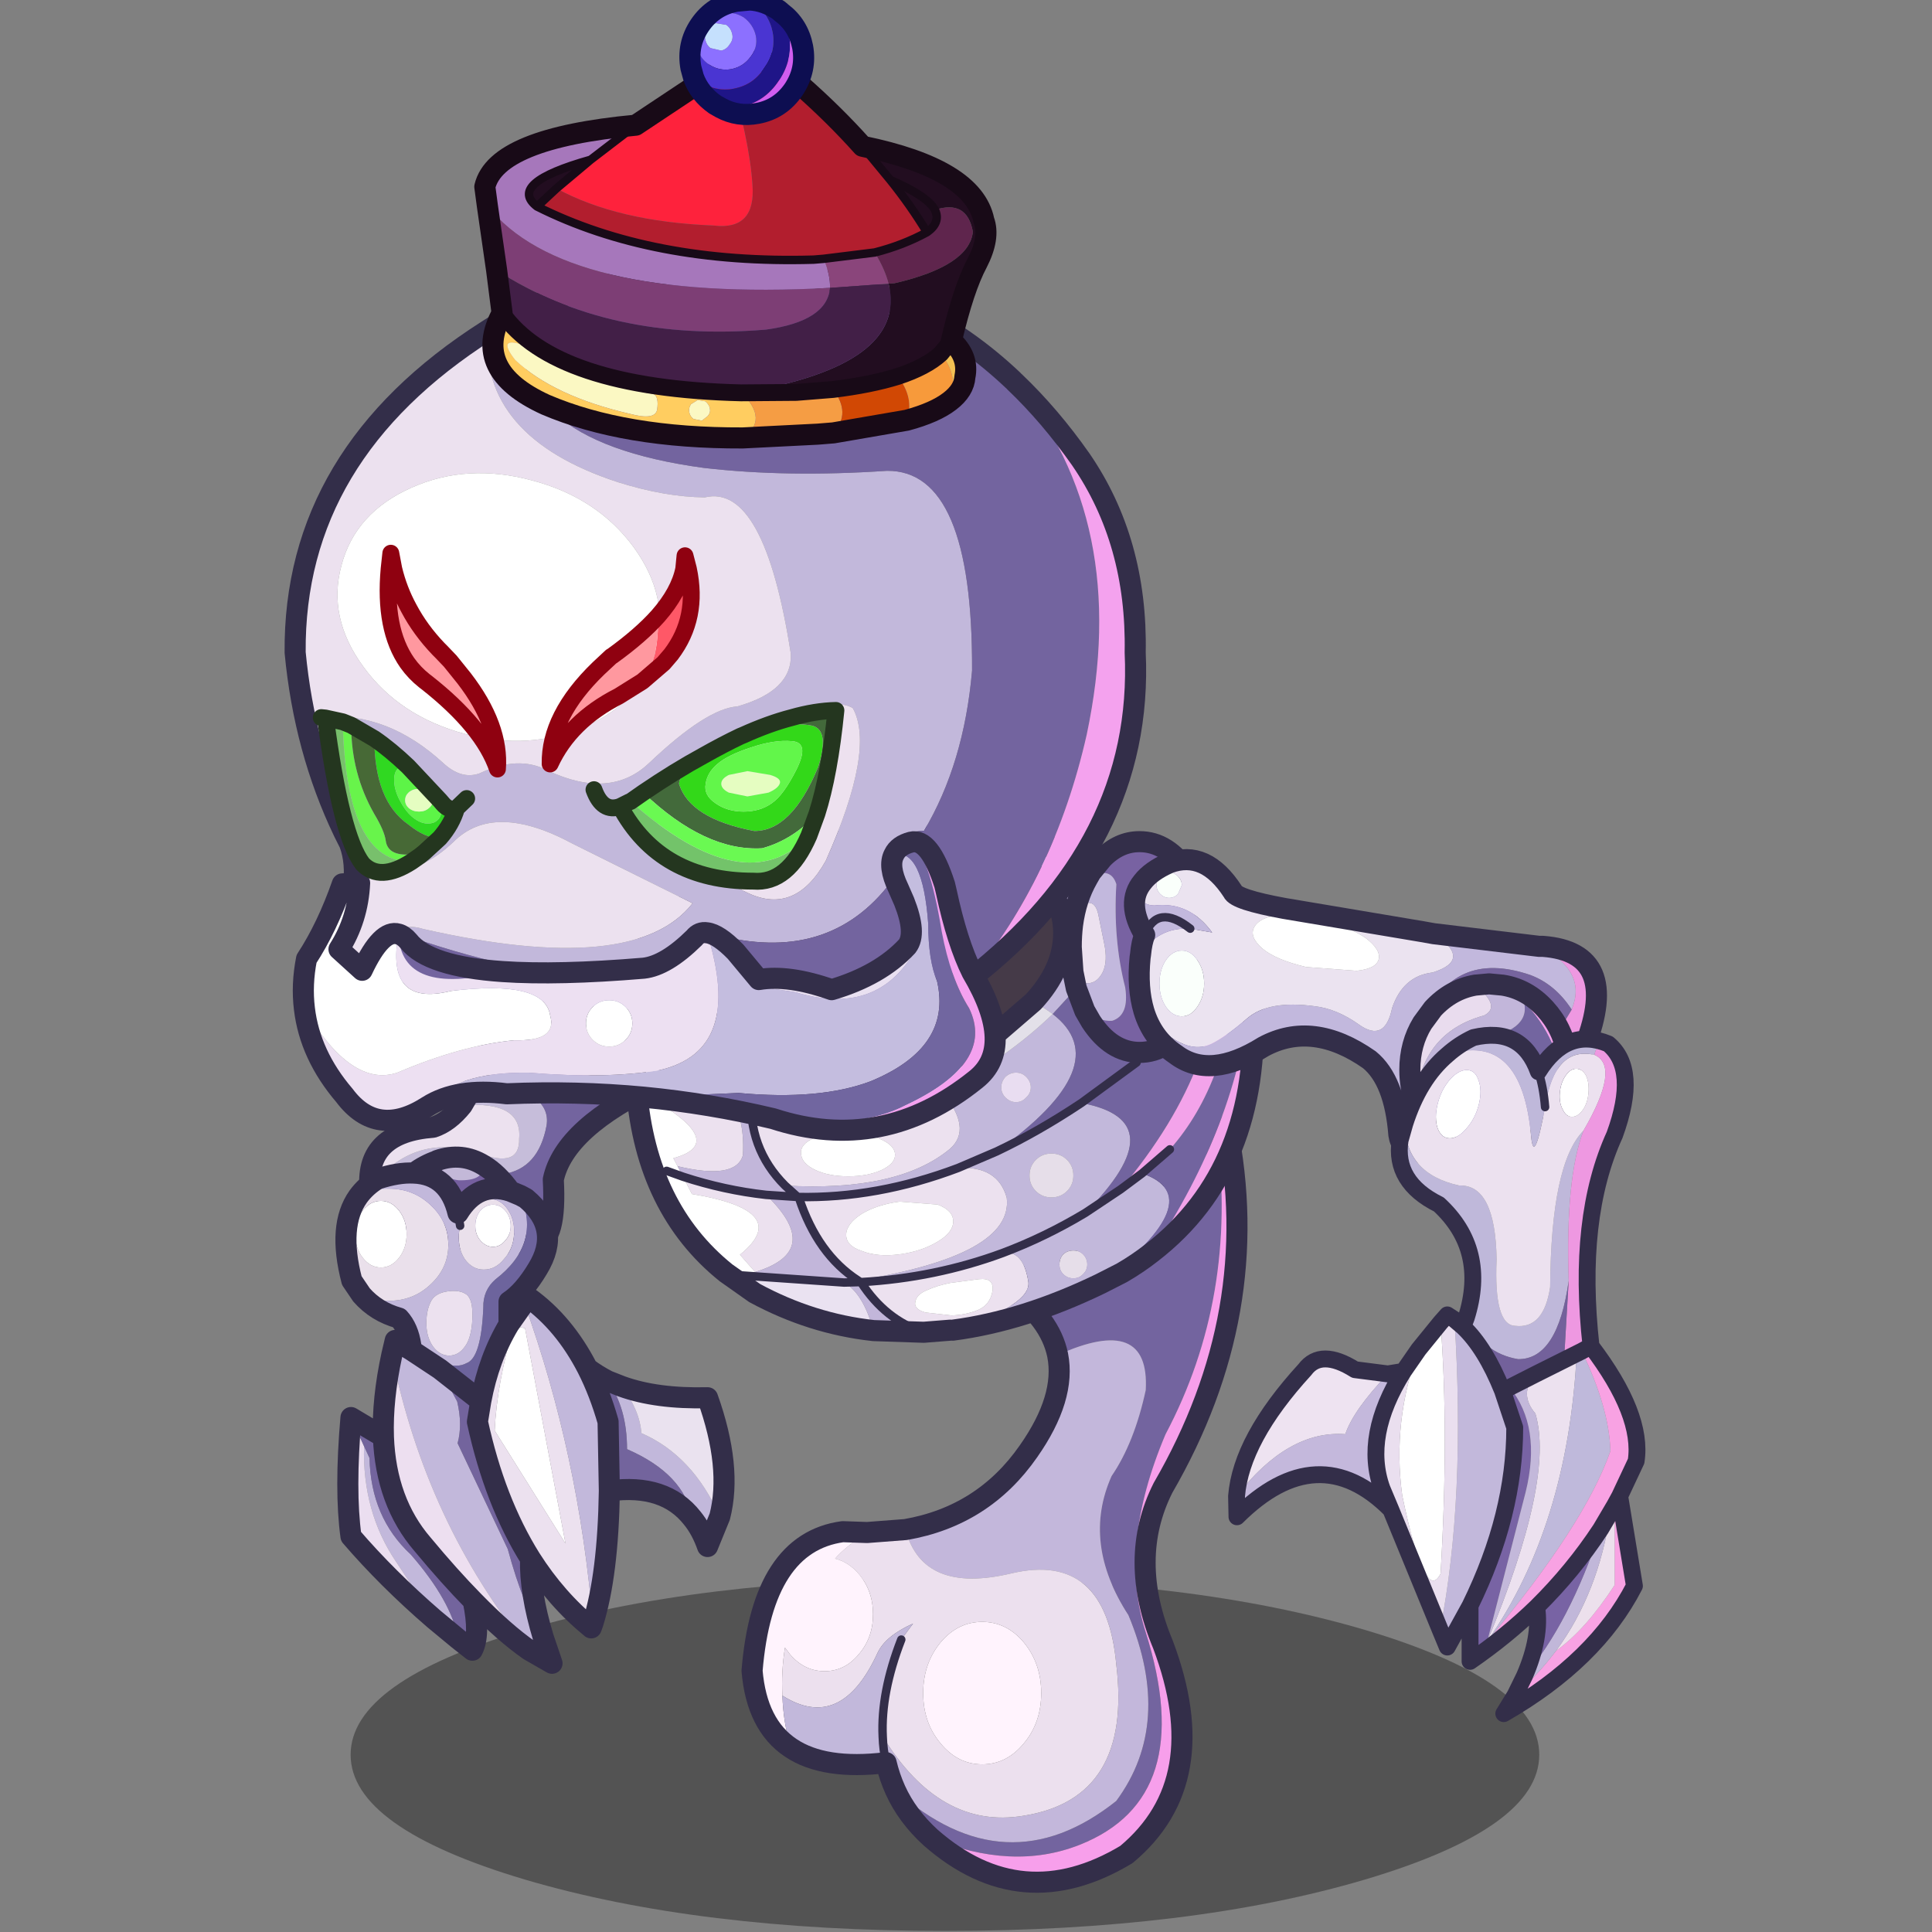 <svg xmlns:ffdec="https://www.free-decompiler.com/flash" xmlns:xlink="http://www.w3.org/1999/xlink" ffdec:objectType="frame" height="90" width="90" xmlns="http://www.w3.org/2000/svg"><rect width="100%" height="100%" fill="#808080" stroke="none"/><use ffdec:characterId="18" height="90.55" transform="translate(0 -.5)" width="90" xlink:href="#a"/><defs><g id="a" transform="translate(0 .5)"><use ffdec:characterId="4" height="90" width="90" xlink:href="#b"/><use ffdec:characterId="17" height="164.45" transform="matrix(.55 0 0 .55 9.266 -.495)" width="124.1" xlink:href="#c"/></g><g id="c" transform="translate(8.15 .9)"><use ffdec:characterId="5" height="41.8" transform="translate(4.7 133.7) scale(.714)" width="141" xlink:href="#d"/><use ffdec:characterId="6" height="26.75" transform="translate(5.408 87.158) scale(.714)" width="37" xlink:href="#e"/><use ffdec:characterId="7" height="62.55" transform="translate(3.408 97.108) scale(.714)" width="47.35" xlink:href="#f"/><use ffdec:characterId="8" height="92.25" transform="translate(37.808 94.458) scale(.714)" width="60" xlink:href="#g"/><use ffdec:characterId="9" height="61.5" transform="translate(27.358 69.858) scale(.714)" width="76.6" xlink:href="#h"/><use ffdec:characterId="10" height="37.65" transform="translate(70.208 71.908) scale(.714)" width="57.3" xlink:href="#i"/><use ffdec:characterId="11" height="82.45" transform="translate(78.986 86.986) scale(.714)" width="49.55" xlink:href="#j"/><use ffdec:characterId="12" height="136.55" transform="translate(-.892 -.892) scale(.714)" width="102.2" xlink:href="#k"/><use ffdec:characterId="13" height="40.9" transform="translate(1.499 46.142) scale(.714)" width="63.05" xlink:href="#l"/></g><g id="e"><path d="m11 7.8 1.8-3.1q8.9 1.25 8.2 5.5-.95 5.1-5.1 5.75-7.6-3.1-15.65 3.1l-.2-1.45q5.15-6.65 12.9-4.15 4.9 1.9 4.8-1.7.4-4.5-6.75-3.95" fill="#c6bdda" fill-rule="evenodd" transform="translate(1.25 1.25)"/><path d="M11 7.8q7.15-.55 6.75 3.95.1 3.6-4.8 1.7Q5.2 10.95.05 17.6q-.5-6.6 7.5-7.2Q9.4 9.8 11 7.8" fill="#ece1ef" fill-rule="evenodd" transform="translate(1.25 1.25)"/><path d="M.25 19.05q8.05-6.2 15.65-3.1 4.15-.65 5.1-5.75.7-4.25-8.2-5.5.95-2.05 1.7-4.7l20 5.1q-11.4 5.3-12.7 11.5.4 7.3-2 7.55-11.6.7-19.55-5.1" fill="#73649f" fill-rule="evenodd" transform="translate(1.25 1.25)"/><path d="m14.05 5.95-1.8 3.1q-1.6 2-3.45 2.6-8 .6-7.5 7.2l.2 1.45q7.95 5.8 19.55 5.1 2.4-.25 2-7.55 1.3-6.2 12.7-11.5l-20-5.1q-.75 2.65-1.7 4.7z" fill="none" stroke="#332e49" stroke-linecap="round" stroke-linejoin="round" stroke-width="2.5"/></g><g id="f"><path d="M18.9 9.9q-.6.75-1.45.75t-1.5-.75q-.6-.7-.6-1.75t.6-1.8q.65-.7 1.5-.7t1.45.7q.65.75.65 1.8T18.9 9.9m2.35 10.4 4.8 25.55-8.4-13.4q.25-5.55 2.25-12.4l1.35.25M7.2 9.15q0 1.65-.9 2.8T4.15 13.1Q2.9 13.1 2 11.95q-.9-1.15-.9-2.8t.9-2.8Q2.9 5.2 4.15 5.2T6.3 6.35q.9 1.15.9 2.8" fill="#fff" fill-rule="evenodd" transform="translate(1.25 1.25)"/><path d="M1.85 16.35.7 14.65q-1.7-6.5.75-9.95 1.65-.95 3.65-.95 2.9 0 4.95 1.95 2.1 1.95 2.1 4.7t-2.1 4.7Q8 17.05 5.1 17.05q-1.8 0-3.25-.7m11.7-8.2q.25-1.15.95-2 1.05-1.2 2.4-1.2 1.4 0 2.25 1.2.9 1.25.8 3-.1 1.75-1.2 2.95-1 1.25-2.4 1.25-1.35 0-2.25-1.25-.8-1.2-.7-2.95l.05-.45.1-.55M18.9 9.9q.65-.7.65-1.75t-.65-1.8q-.6-.7-1.45-.7t-1.5.7q-.6.75-.6 1.8t.6 1.75q.65.75 1.5.75t1.45-.75M7.2 9.15q0-1.65-.9-2.8T4.15 5.2Q2.9 5.2 2 6.35q-.9 1.15-.9 2.8t.9 2.8q.9 1.15 2.15 1.15t2.15-1.15q.9-1.15.9-2.8" fill="#eae0eb" fill-rule="evenodd" transform="translate(1.25 1.25)"/><path d="m19.35 19.85 1.8-2.55q6.5 18 8.15 38l-.2.55q-4.15-3.4-7.2-8.2-4.25-6.8-6.3-16.25l.4-2.45q.95-5.1 3.35-9.1m1.9.45-1.35-.25q-2 6.85-2.25 12.4l8.4 13.4-4.8-25.55m-6.95-4q.8.6.7 2.9-.1 2.25-.9 3.3-.75 1.05-1.85 1.05t-1.9-1.05q-.75-1.05-.8-2.55-.05-1.55.45-2.65.45-1.1 1.95-1.35t2.35.35" fill="#ece1ef" fill-rule="evenodd" transform="translate(1.25 1.25)"/><path d="m19.5 4.05 1.2.5q2.5 5.75-2.95 9.95-1.5 1.3-1.45 3.35-.25 6-2 6.6-2.05 1.15-6.6-2.1-.3-2.05-1.4-3.25-2.7-.75-4.45-2.75 1.45.7 3.25.7 2.9 0 4.95-1.95 2.1-1.95 2.1-4.7t-2.1-4.7Q8 3.75 5.1 3.75q-2 0-3.65.95.9-1.25 2.3-2.1 2.45-.8 4.3-.7 4.15.15 5.25 4.75 2.35-3.85 6.2-2.6m1.65 13.25.5-.65q4.25 3.05 7 8.4 1.45 2.85 2.45 6.35l.15 8.2q-.15 9.95-1.95 15.7-1.65-20-8.15-38m9.9 9.25 1.65.65q2.15 2.8 2.35 5.55 6.1 2.65 9.3 9.9L42.9 46.2q-.7-2-1.8-3.35-.95-5.25-7.75-8.2 0-4.9-2.3-8.1m-7.65 30.4 1.05 3.1-2.7-1.55Q9.5 43.4 5.45 23.45l.4-1.7 1.9 1.15 3.4 2.25L13.2 29q.65 2.75.05 4.95L19.2 46.5q1.9 7 4.2 10.45m-10.05.25-2.9-2.4-4.5-6.8q-4-5.9-3.8-13.7l.65 1.4q.15 7.05 4.9 11.45 4.8 5.5 5.65 10.05m.2-49.05-.1.55-.05.45q-.1 1.75.7 2.95.9 1.25 2.25 1.25 1.4 0 2.4-1.25 1.1-1.2 1.2-2.95.1-1.75-.8-3-.85-1.2-2.25-1.2-1.35 0-2.4 1.2-.7.85-.95 2l-.25-1.5.25 1.5m.75 8.15q-.85-.6-2.35-.35T10 17.3q-.5 1.1-.45 2.65.05 1.5.8 2.55.8 1.05 1.9 1.05 1.1 0 1.85-1.05.8-1.05.9-3.3.1-2.3-.7-2.9" fill="#c2b8db" fill-rule="evenodd" transform="translate(1.25 1.25)"/><path d="M16.3.95q1.7 1 3.2 3.1-3.85-1.25-6.2 2.6-1.1-4.6-5.25-4.75Q9.45.9 10.8.45q.35 2.05 2.55 2.3 3.1.1 2.95-1.8" fill="#755f9f" fill-rule="evenodd" transform="translate(1.25 1.25)"/><path d="m10.8.45.05-.05q2.9-1 5.45.55.15 1.9-2.95 1.8-2.2-.25-2.55-2.3" fill="#c3b8d8" fill-rule="evenodd" transform="translate(1.25 1.25)"/><path d="m20.7 4.55.65.35q4.3 3.6 1.4 8.35-1.65 2.75-3.4 3.9v2.7q-2.4 4-3.35 9.1l-4.85-3.8-3.4-2.25-.05-.55q4.55 3.25 6.6 2.1 1.75-.6 2-6.6-.05-2.05 1.45-3.35 5.45-4.2 2.95-9.95" fill="#6d649d" fill-rule="evenodd" transform="translate(1.25 1.25)"/><path d="M21.75 58.5q-2.95-2.05-6.65-5.85-2.8-2.85-6-6.7Q4.75 40.9 4.45 33.2q-.15-4.45 1-9.75Q9.5 43.4 21.75 58.5" fill="#eddff0" fill-rule="evenodd" transform="translate(1.25 1.25)"/><path d="M10.45 54.8Q4.9 50 .6 45q-.75-5.45 0-14.1l1.55 3.4q-.2 7.8 3.8 13.7l4.5 6.8" fill="#ebdef0" fill-rule="evenodd" transform="translate(1.25 1.25)"/><path d="M32.7 27.2q4.15 1.5 10.2 1.35 2.95 8.25 1.45 14.1-3.2-7.25-9.3-9.9-.2-2.75-2.35-5.55" fill="#eae2ef" fill-rule="evenodd" transform="translate(1.25 1.25)"/><path d="M28.65 25.05q1.05.8 2.4 1.5 2.3 3.2 2.3 8.1 6.8 2.95 7.75 8.2-3.25-4.15-9.85-3.25l-.15-8.2q-1-3.5-2.45-6.35m-6.75 22.6q-.1 4 1.5 9.3-2.3-3.45-4.2-10.45l-5.95-12.55q.6-2.2-.05-4.95l-2.05-3.85 4.85 3.8-.4 2.45q2.05 9.45 6.3 16.25m-6.8 5q.85 4.05-.1 5.85l-1.65-1.3q-.85-4.55-5.65-10.05-4.75-4.4-4.9-11.45l-.65-1.4L.6 30.9l3.85 2.3q.3 7.7 4.65 12.75 3.2 3.85 6 6.7" fill="#73649d" fill-rule="evenodd" transform="translate(1.25 1.25)"/><path d="m13.55 8.15-.25-1.5" fill="none" stroke="#332e49" stroke-linecap="round" stroke-linejoin="round" transform="translate(1.25 1.25)"/><path d="M17.55 2.2q1.7 1 3.2 3.1l1.2.5.65.35q4.3 3.6 1.4 8.35-1.65 2.75-3.4 3.9v2.7l1.8-2.55.5-.65q4.25 3.05 7 8.4 1.05.8 2.4 1.5l1.65.65q4.15 1.5 10.2 1.35 2.95 8.25 1.45 14.1l-1.45 3.55q-.7-2-1.8-3.35-3.25-4.15-9.85-3.25-.15 9.95-1.95 15.7l-.2.55q-4.15-3.4-7.2-8.2-.1 4 1.5 9.3l1.05 3.1-2.7-1.55q-2.95-2.05-6.65-5.85.85 4.05-.1 5.85l-1.65-1.3-2.9-2.4q-5.55-4.8-9.85-9.8-.75-5.45 0-14.1l3.85 2.3q-.15-4.45 1-9.75l.4-1.7L9 24.15l-.05-.55q-.3-2.05-1.4-3.25-2.7-.75-4.45-2.75l-1.15-1.7q-1.7-6.5.75-9.95.9-1.25 2.3-2.1 2.45-.8 4.3-.7 1.4-1 2.75-1.45l.05-.05q2.9-1 5.45.55m-3 5.7q-1.1-4.6-5.25-4.75m5.25 4.75q2.35-3.85 6.2-2.6m-3.5 24.9-4.85-3.8L9 24.15M23.15 48.9q-4.25-6.8-6.3-16.25l.4-2.45q.95-5.1 3.35-9.1m9.3 5.2q1.45 2.85 2.45 6.35l.15 8.2m-26.8-6.4q.3 7.7 4.65 12.75 3.2 3.85 6 6.7" fill="none" stroke="#332e49" stroke-linecap="round" stroke-linejoin="round" stroke-width="2.5"/></g><g id="g"><path d="M36.25 27.2q-.9-4.35-5.8-7.75L55.15.9q2.5 19.45-6.1 35.7-5.65 13.35-2.35 23.5 6.2 19.65-7.85 25.2-8 3.15-17.65-.85-2.8-2.55-4.2-5.65 13.1 11.7 26.2 1.3 6.8-9.2 1.45-22.05-5.55-8.55-2-16.5 2.7-3.95 4.05-10.2.5-9.1-10.45-4.15" fill="#73649f" fill-rule="evenodd" transform="translate(1.25 1.25)"/><path d="M36.25 27.2q10.95-4.95 10.45 4.15-1.35 6.25-4.05 10.2-3.55 7.95 2 16.5Q50 70.9 43.2 80.1 30.1 90.5 17 78.8q-.7-1.55-1.1-3.25-.35-1.5-.4-3.1 6.8 11.05 16.7 9.4 12.95-2.05 11-18-1.25-13.4-12.45-10.75-10.5 2.5-12.55-5.2 9.25-1.6 14.6-9.3 4.45-6.35 3.45-11.4" fill="#c3b7db" fill-rule="evenodd" transform="translate(1.25 1.25)"/><path d="M18.2 47.9q2.05 7.7 12.55 5.2 11.2-2.65 12.45 10.75 1.95 15.95-11 18-9.9 1.65-16.7-9.4-.25-5.2 2.2-11.5l1.4-1.9q-3.25 1.45-4.2 3.45-4.35 9.5-11.3 5.1-.15-2.8.3-5.7l.6.8q1.7 2 4.1 2 2.4 0 4.05-2 1.7-1.95 1.7-4.75t-1.7-4.8q-1.2-1.4-2.8-1.8 1.15-1.35 3.8-3.1l4.55-.35m9.1 10.95q-2.9 0-4.95 2.45-2.05 2.5-2.05 6t2.05 5.95q2.05 2.5 4.95 2.5 2.9 0 4.95-2.5 2.05-2.45 2.05-5.95t-2.05-6q-2.05-2.45-4.95-2.45" fill="#ece0ee" fill-rule="evenodd" transform="translate(1.25 1.25)"/><path d="M13.65 48.25Q11 50 9.85 51.35q1.6.4 2.8 1.8 1.7 2 1.7 4.8t-1.7 4.75q-1.65 2-4.05 2t-4.1-2l-.6-.8q-.45 2.9-.3 5.7.1 3.2 1 6.2Q.55 71.1 0 64.65q1.25-15.2 10.75-16.5l2.9.1m13.65 10.6q2.9 0 4.95 2.45 2.05 2.5 2.05 6t-2.05 5.95q-2.05 2.5-4.95 2.5-2.9 0-4.95-2.5-2.05-2.45-2.05-5.95t2.05-6q2.05-2.45 4.95-2.45" fill="#fff3fd" fill-rule="evenodd" transform="translate(1.25 1.25)"/><path d="M21.2 84.45q9.65 4 17.65.85 14.05-5.55 7.85-25.2-3.3-10.15 2.35-23.5 8.6-16.25 6.1-35.7L56.3 0q4.5 22.15-7.55 42.95-4.25 8.45 0 18.6 6.1 16.2-4.35 24.9-12.4 7.45-23.2-2" fill="#f79feb" fill-rule="evenodd" transform="translate(1.25 1.25)"/><path d="M15.5 72.45q.05 1.6.4 3.1-7.35.9-11.3-1.75-.9-3-1-6.2 6.95 4.4 11.3-5.1.95-2 4.2-3.45l-1.4 1.9q-2.45 6.3-2.2 11.5" fill="#c2b8db" fill-rule="evenodd" transform="translate(1.25 1.25)"/><path d="M15.5 72.45q.05 1.6.4 3.1m1.8-14.6q-2.45 6.3-2.2 11.5" fill="none" stroke="#332e49" stroke-linecap="round" stroke-linejoin="round" transform="translate(1.25 1.25)"/><path d="M56.4 2.15 31.7 20.7q4.9 3.4 5.8 7.75 1 5.05-3.45 11.4-5.35 7.7-14.6 9.3l-4.55.35-2.9-.1Q2.5 50.7 1.25 65.9q.55 6.45 4.6 9.15 3.95 2.65 11.3 1.75.4 1.7 1.1 3.25 1.4 3.1 4.2 5.65 10.8 9.45 23.2 2Q56.1 79 50 62.8q-4.25-10.15 0-18.6 12.05-20.8 7.55-42.95l-1.15.9z" fill="none" stroke="#332e49" stroke-linecap="round" stroke-linejoin="round" stroke-width="2.5"/></g><g id="h"><path d="m52.7 16.2-.2-2.95q0-1.35.15-2.6l.45-1.3Q53.7 8 54.55 8t1.15 1.35l.7 3.45q.45 2.1-.15 3.4-.65 1.3-1.75 1.35-1.15 0-1.8-1.35M34.9 28.05l2.25 2.35q3.7 4.4.95 6.8-6.15 5.1-19.55 4.35-4.45-4.45-4-10.95 5.1.65 11.25-.25 4.9-.75 9.1-2.3m-8.95 7.2q-2.4-.1-3.95.65-1.7.75-1.55 1.9.1 1.15 1.7 1.9 1.6.75 3.9.75T30 39.7q1.6-.75 1.6-1.8T30 36.1q-1.65-.75-4.05-.85M27.2 52.8q-4.8-3.1-7-9.8l-.15-.1q9.4.2 19.05-3.45 4.7-.25 5.75 3.55.8 6.8-17.65 9.8M16.3 42.65q6.9 6.65-1.3 9.15l-1.8-2.05q6.4-5.2-5.7-7.2L6.45 40.5q4.9 1.6 9.85 2.15m20.35 1.15-4.5-.35q-2.65.35-4.5 1.45-1.85 1.2-1.85 2.5t1.85 1.9q1.85.75 4.5.4 2.6-.35 4.5-1.5 1.85-1.1 1.85-2.4 0-1.3-1.85-2M.85 23.15q1.7 3.4 6.7 5.55 1.8.8 3.85 1.3 2.45 3.05 2.15 7.95-.85 2.95-7.75 1.3l-.5-.95q7.15-1.95-4.35-8.05-.3-3.4-.1-7.1m40.7 29.5-3.4.45q-1.55.3-2.75.85-1.25.5-1.4 1.4-.2.85 1.2 1.25l3.1.35q1.7-.05 3.15-.65 1.4-.6 1.7-2.2.25-1.65-1.6-1.45m-3.1 6.05h-.3l-3.15.25Q30.45 57.5 27.55 53q8.8-.5 16.8-3.45 2.45-.4 3.05 3.35.5 2.8-8.95 5.8" fill="#ece1ef" fill-rule="evenodd" transform="translate(1.25 1.25)"/><path d="M56.2 2.75 54.85 4.4l-.4.7q-1.4 2.45-1.8 5.55-.15 1.25-.15 2.6l.2 2.95.4 1.95-2.8 3.05q-1-.75-2.3-1.45 3.6-3.9 3.6-8.15 0-6.2-7.6-9.45-2.15-.9-4.6-1.45 9.7-.1 16.8 2.05M37.15 30.4q7.55-3.8 13.15-9.2 7.8 6-6.65 16.3 4.95-2.35 10.05-5.75 11.35 2.1.45 13.05l4.2-2.8 2.55-1.9q8.35 2.85-4.95 13.1-9.1 4.4-17.5 5.5 9.45-3 8.95-5.8-.6-3.75-3.05-3.35-8 2.95-16.8 3.45h-.05l-.3-.2q18.45-3 17.65-9.8-1.05-3.8-5.75-3.55-9.65 3.65-19.05 3.45l-1.5-1.35q13.4.75 19.55-4.35 2.75-2.4-.95-6.8m10 .7q.55-.5.55-1.2t-.55-1.25q-.5-.5-1.2-.5t-1.25.5q-.5.55-.5 1.25t.5 1.2q.55.55 1.25.55t1.2-.55m-3.5 6.4-4.55 1.95 4.55-1.95M52 42.2q.75-.75.75-1.85T52 38.5q-.75-.75-1.85-.75t-1.85.75q-.75.75-.75 1.85t.75 1.85q.75.75 1.85.75T52 42.2m.75 7.05q-.7 0-1.2.45-.45.5-.45 1.2t.45 1.15q.5.5 1.2.5t1.15-.5q.5-.45.5-1.15t-.5-1.2q-.45-.45-1.15-.45m-8.4.3q5.05-1.9 9.8-4.75-4.75 2.85-9.8 4.75" fill="#c2b8db" fill-rule="evenodd" transform="translate(1.25 1.25)"/><path d="M48 19.75q1.3.7 2.3 1.45-5.6 5.4-13.15 9.2l-2.25-2.35q5-1.85 9.1-4.85l4-3.45" fill="#e3e0e9" fill-rule="evenodd" transform="translate(1.25 1.25)"/><path d="m54.45 5.1.4-.7 1.35-1.65q1.95-2 4.4-2 3.35 0 5.75 3.65 1.6 2.45 2.15 5.55l.25 3.3q0 5.2-2.4 8.85-2.4 3.65-5.75 3.65t-5.75-3.65l-.75-1.3q1.7 1.3 3.25 1.2 2.05-.65 1.55-3.95-1.45-5.7-1.05-12.25-.7-2.25-3.4-.7" fill="#7862a2" fill-rule="evenodd" transform="translate(1.25 1.25)"/><path d="m53.1 18.15-.4-1.95q.65 1.35 1.8 1.35 1.1-.05 1.75-1.35.6-1.3.15-3.4l-.7-3.45Q55.4 8 54.55 8q-.85 0-1.45 1.35l-.45 1.3q.4-3.1 1.8-5.55 2.7-1.55 3.4.7-.4 6.55 1.05 12.25.5 3.3-1.55 3.95-1.55.1-3.25-1.2l-1-2.65" fill="#c2b8dd" fill-rule="evenodd" transform="translate(1.25 1.25)"/><path d="M39.4.7q2.45.55 4.6 1.45 7.6 3.25 7.6 9.45 0 4.25-3.6 8.15l-4 3.45q-4.1 3-9.1 4.85-4.2 1.55-9.1 2.3-6.15.9-11.25.25L11.4 30q-2.05-.5-3.85-1.3-5-2.15-6.7-5.55Q0 21.4 0 19.35q0-6.2 7.55-11.7Q15.1 2.15 25.8.55 33.4-.6 39.4.7" fill="#453a48" fill-rule="evenodd" transform="translate(1.25 1.25)"/><path d="m50.3 21.2 2.8-3.05 1 2.65.75 1.3q2.4 3.65 5.75 3.65t5.75-3.65q2.4-3.65 2.4-8.85l-.25-3.3 1.3 1.55Q71.25 26.65 58.35 42l-4.2 2.8q10.9-10.95-.45-13.05-5.1 3.4-10.05 5.75Q58.1 27.2 50.3 21.2m9.95 5.75-6.55 4.8 6.55-4.8m-4.3 26.25q13.3-10.25 4.95-13.1l3.3-2.85q7.05-7.95 8-21.95l1.55 3.65q-1.55 15.3-11.7 30.55-1.65 1.3-3.55 2.4l-2.55 1.3" fill="#72649f" fill-rule="evenodd" transform="translate(1.25 1.25)"/><path d="M60.9 40.1 58.35 42q12.9-15.35 11.45-30.5 1.35 1.75 2.4 3.8-.95 14-8 21.95l-3.3 2.85m12.85-21.15.3 1q.95 19.55-12 29.55 10.15-15.25 11.7-30.55" fill="#f3a3ea" fill-rule="evenodd" transform="translate(1.25 1.25)"/><path d="M47.15 31.1q-.5.55-1.2.55t-1.25-.55q-.5-.5-.5-1.2t.5-1.25q.55-.5 1.25-.5t1.2.5q.55.55.55 1.25t-.55 1.2" fill="#e9ddf1" fill-rule="evenodd" transform="translate(1.25 1.25)"/><path d="M25.95 35.25q2.4.1 4.05.85 1.6.75 1.6 1.8T30 39.7q-1.65.75-3.95.75-2.3 0-3.9-.75t-1.7-1.9q-.15-1.15 1.55-1.9 1.55-.75 3.95-.65M15 51.8l-1.7.4-1.75-.3Q2.1 44.3.95 30.25q11.5 6.1 4.35 8.05l.5.95.65 1.25-1.95-.7 1.95.7 1.05 2.05q12.1 2 5.7 7.2L15 51.8m21.65-8q1.85.7 1.85 2t-1.85 2.4q-1.9 1.15-4.5 1.5-2.65.35-4.5-.4-1.85-.6-1.85-1.9 0-1.3 1.85-2.5 1.85-1.1 4.5-1.45l4.5.35m4.9 8.85q1.85-.2 1.6 1.45-.3 1.6-1.7 2.2-1.45.6-3.15.65l-3.1-.35q-1.4-.4-1.2-1.25.15-.9 1.4-1.4 1.2-.55 2.75-.85l3.4-.45" fill="#fff" fill-rule="evenodd" transform="translate(1.25 1.25)"/><path d="m13.3 52.2 12.25.85q2.25 1.25 3.5 5.7-7.35-.8-14.1-4.45l-3.4-2.4 1.75.3" fill="#eae2f1" fill-rule="evenodd" transform="translate(1.25 1.25)"/><path d="m20.05 42.9.15.1q2.2 6.7 7 9.8l.3.2-1.95.05L27.5 53h.05q2.9 4.5 7.45 5.95l-5.95-.2q-1.25-4.45-3.5-5.7L13.3 52.2l1.7-.4q8.2-2.5 1.3-9.15l3.75.25-3.75-.25q-4.95-.55-9.85-2.15l-.65-1.25q6.9 1.65 7.75-1.3.3-4.9-2.15-7.95l3.15.6q-.45 6.5 4 10.95l1.5 1.35" fill="#c2b6da" fill-rule="evenodd" transform="translate(1.25 1.25)"/><path d="M52 42.2q-.75.75-1.85.75t-1.85-.75q-.75-.75-.75-1.85t.75-1.85q.75-.75 1.85-.75t1.85.75q.75.75.75 1.85T52 42.2m.75 7.05q.7 0 1.15.45.5.5.5 1.2t-.5 1.15q-.45.5-1.15.5t-1.2-.5q-.45-.45-.45-1.15t.45-1.2q.5-.45 1.2-.45" fill="#e6dee9" fill-rule="evenodd" transform="translate(1.25 1.25)"/><path d="M43.65 37.5q4.95-2.35 10.05-5.75l6.55-4.8M20.05 42.9l.15.1q2.2 6.7 7 9.8l.3.2h.05q2.9 4.5 7.45 5.95m4.1-19.5q-9.65 3.65-19.05 3.45l-3.75-.25q-4.95-.55-9.85-2.15l-1.95-.7m8.8 12.4 12.25.85L27.5 53m-8.95-11.45 1.5 1.35m-5.5-12.3q-.45 6.5 4 10.95m20.55-2.1 4.55-1.95M13.3 52.2l-1.75-.3m32.8-2.35q-8 2.95-16.8 3.45M60.9 40.1 58.35 42l-4.2 2.8q-4.75 2.85-9.8 4.75M60.9 40.1l3.3-2.85" fill="none" stroke="#332e49" stroke-linecap="round" stroke-linejoin="round" transform="translate(1.25 1.25)"/><path d="m55.7 6.35.4-.7L57.45 4q-7.1-2.15-16.8-2.05 2.45.55 4.6 1.45 7.6 3.25 7.6 9.45 0 4.25-3.6 8.15l-4 3.45q-4.1 3-9.1 4.85-4.2 1.55-9.1 2.3-6.15.9-11.25.25l-3.15-.6q-2.05-.5-3.85-1.3-5-2.15-6.7-5.55-.2 3.7.1 7.1 1.15 14.05 10.6 21.65l3.4 2.4Q22.95 59.2 30.3 60l5.95.2 3.15-.25M54.35 19.4l-.4-1.95-.2-2.95q0-1.35.15-2.6.4-3.1 1.8-5.55m-.35 15.7.75 1.3Q58.5 27 61.85 27t5.75-3.65Q70 19.7 70 14.5l-.25-3.3q-.55-3.1-2.15-5.55Q65.2 2 61.85 2q-2.45 0-4.4 2m-3.1 15.4 1 2.65M2.1 24.4q-.85-1.75-.85-3.8 0-6.2 7.55-11.7 7.55-5.5 18.25-7.1 7.6-1.15 13.6.15m-.95 58q8.4-1.1 17.5-5.5l2.55-1.3q1.9-1.1 3.55-2.4 12.95-10 12-29.55l-.3-1-1.55-3.65q-1.05-2.05-2.4-3.8l-1.3-1.55" fill="none" stroke="#332e49" stroke-linecap="round" stroke-linejoin="round" stroke-width="2.5"/></g><g id="i"><path d="M1.1 17.95q-.8-2.7-.45-6.3l.05-.35Q2.75 8 6.6 8.2l2.6.45q-2.7-3.7-6.85-3.2Q0 5.4.95 2.65q1-1.3 3.15-2.25 4.3-1.6 7.55 3.4.35.95 6.1 2L34.1 8.55l1.4.25q4.65 3.1-.15 4.6-3.5.4-4.8 4.2-.85 4.15-3.9 2-2.65-1.9-5.3-2.2-5.45-.75-8 1.45t-4.3 3.05Q5.6 23.45 1.1 17.95m19.25-5.2 6 .45q2.3-.25 2.6-1.35.3-1.15-1.55-2.55-1.95-1.3-4.9-2.1t-5.3-.65q-2.35.3-3 1.45-.65 1.15.95 2.55 1.6 1.35 5.2 2.2M4.1 1.55q-.6 0-1.05.45-.45.45-.45 1.05 0 .6.45 1.05.45.45 1.05.45.6 0 1.05-.45l.45-1.05q0-.6-.45-1.05-.45-.45-1.05-.45m1.5 9.25q-1.1 0-1.9 1.15-.75 1.15-.75 2.75t.75 2.75q.8 1.15 1.9 1.15 1.1 0 1.85-1.15.8-1.15.8-2.75t-.8-2.75Q6.7 10.8 5.6 10.8" fill="#ebe3f0" fill-rule="evenodd" transform="translate(1.25 1.25)"/><path d="M4.1 1.55q.6 0 1.05.45.45.45.45 1.05L5.15 4.1q-.45.45-1.05.45-.6 0-1.05-.45-.45-.45-.45-1.05 0-.6.45-1.05.45-.45 1.05-.45m1.5 9.25q1.1 0 1.85 1.15.8 1.15.8 2.75t-.8 2.75Q6.7 18.6 5.6 18.6t-1.9-1.15q-.75-1.15-.75-2.75t.75-2.75q.8-1.15 1.9-1.15" fill="#fafffb" fill-rule="evenodd" transform="translate(1.25 1.25)"/><path d="m33.3 28.8.85 1.75 1.25 1.6q1.15 1.25 2.55 2-6.1 1.9-6.6-1.5-.5-6.45-3.5-8.9-6.7-4.7-12.55-1.55-6.4 4-10.45.9-2.75-1.85-3.75-5.15 4.5 5.5 7.95 3.95 1.75-.85 4.3-3.05 2.55-2.2 8-1.45 2.65.3 5.3 2.2 3.05 2.15 3.9-2 1.3-3.8 4.8-4.2 4.8-1.5.15-4.6L48 10.3q5.75 2.9 3.85 7.5-1.95-3-4.9-4.1-9.2-3.15-12.8 5.7-1.5 2.45-1.5 5.55 0 2.05.65 3.85M.7 11.3q.15-1.55.5-2.35-2.3-3.8-.25-6.3Q0 5.4 2.35 5.45q4.15-.5 6.85 3.2L6.6 8.2Q2.75 8 .7 11.3m.5-2.35q1.5-3.8 5.4-.75-3.9-3.05-5.4.75" fill="#c2b8dd" fill-rule="evenodd" transform="translate(1.25 1.25)"/><path d="M20.35 12.75q-3.6-.85-5.2-2.2-1.6-1.4-.95-2.55.65-1.15 3-1.45 2.35-.15 5.3.65 2.95.8 4.9 2.1 1.85 1.4 1.55 2.55-.3 1.1-2.6 1.35l-6-.45" fill="#fff" fill-rule="evenodd" transform="translate(1.25 1.25)"/><path d="M51.45 24.95q0-2.6-1.05-4.75l1.45-2.4q1.9-4.6-3.85-7.5h.45q9.25.7 5 11.75l-2 2.9" fill="#ee98e1" fill-rule="evenodd" transform="translate(1.25 1.25)"/><path d="M40.4 14.9q3.15 2.55 1.05 3.6-7.5 2.05-8.15 10.3-.65-1.8-.65-3.85 0-3.1 1.5-5.55l1.25-1.7q2.15-2.3 5-2.8" fill="#e9dcee" fill-rule="evenodd" transform="translate(1.25 1.25)"/><path d="m43.65 14.9-1.6-.15-1.65.15q-2.85.5-5 2.8l-1.25 1.7q3.6-8.85 12.8-5.7 2.95 1.1 4.9 4.1l-1.45 2.4q-.65-1.35-1.7-2.5-2.15-2.35-5.05-2.8" fill="#76649e" fill-rule="evenodd" transform="translate(1.25 1.25)"/><path d="m46.2 16.95-2.55-2.05q2.9.45 5.05 2.8 1.05 1.15 1.7 2.5 1.05 2.15 1.05 4.75 0 1.6-.35 3-.75-6.85-4.9-11" fill="#f5a1ee" fill-rule="evenodd" transform="translate(1.25 1.25)"/><path d="M34.15 30.55q3.8-7.75 6.5-9.15 6.35-1.05 5.55-4.45 4.15 4.15 4.9 11-.7 2.35-2.4 4.2-2.75 3-6.65 3-2.25 0-4.1-1-1.4-.75-2.55-2l-1.25-1.6" fill="#7365a0" fill-rule="evenodd" transform="translate(1.25 1.25)"/><path d="m43.65 14.9 2.55 2.05q.8 3.4-5.55 4.45-2.7 1.4-6.5 9.15l-.85-1.75q.65-8.25 8.15-10.3 2.1-1.05-1.05-3.6l1.65-.15 1.6.15" fill="#c2b6da" fill-rule="evenodd" transform="translate(1.25 1.25)"/><path d="M6.6 8.2q-3.9-3.05-5.4.75" fill="none" stroke="#332e49" stroke-linecap="round" stroke-linejoin="round" transform="translate(1.25 1.25)"/><path d="M44.9 16.15 43.3 16l-1.65.15q-2.85.5-5 2.8l-1.25 1.7q-1.5 2.45-1.5 5.55 0 2.05.65 3.85l.85 1.75 1.25 1.6q1.15 1.25 2.55 2-6.1 1.9-6.6-1.5-.5-6.45-3.5-8.9-6.7-4.7-12.55-1.55-6.4 4-10.45.9-2.75-1.85-3.75-5.15-.8-2.7-.45-6.3l.05-.35q.15-1.55.5-2.35-2.3-3.8-.25-6.3 1-1.3 3.15-2.25 4.3-1.6 7.55 3.4.35.95 6.1 2L35.35 9.8l1.4.25 12.5 1.5h.45q9.25.7 5 11.75l-2 2.9q0-2.6-1.05-4.75-.65-1.35-1.7-2.5-2.15-2.35-5.05-2.8m7.45 13.05q.35-1.4.35-3m-.35 3q-.7 2.35-2.4 4.2-2.75 3-6.65 3-2.25 0-4.1-1" fill="none" stroke="#332e49" stroke-linecap="round" stroke-linejoin="round" stroke-width="2.5"/></g><g id="j"><path d="M40.35 3.95q.7 0 1.15.8.4.85.3 2.05-.1 1.2-.65 2-.6.85-1.3.85-.7 0-1.1-.85-.45-.8-.35-2 .1-1.2.7-2.05.55-.8 1.25-.8m-13 7.05q-1 1.2-2 1.2T23.9 11q-.4-1.2 0-2.85.4-1.65 1.4-2.85 1.05-1.2 2.05-1.2 1 0 1.4 1.2.45 1.2.05 2.85-.4 1.65-1.45 2.85m-5.7 26.25 2.6-3.2q1 13.15 0 29.8-1.85 3.7-4.55-9.3-1.2-8.8 1.95-17.3" fill="#fff" fill-rule="evenodd" transform="translate(1 1)"/><path d="M44.15 1q-1.3-.35-1.65 1.3-4.75-1.05-5.85 6.2-1.3 7-1.65 3.55Q33.9-.6 25.05 2.3q1.4-1.25 3.1-2.05 5.75-1.35 7.7 4.05 3.35-5.35 8.3-3.3M41.2 11.3q-2.15 5.65-1.75 17.8-1.3 9.35-6 9.3-4.2-.7-6.15-4.9 2.55-8.1-3.25-13.45-5.35-2.65-4.6-7.6L20 10.5q.1 5.9 6.45 7.3 4.3-.15 4.45 8.75-.35 7.8 2.2 7.9 3.4.4 4.15-4.6.1-14.65 3.95-18.55m-4.55-2.8q-.2-2.45-.8-4.2.6 1.75.8 4.2" fill="#bfb8da" fill-rule="evenodd" transform="translate(1 1)"/><path d="M42.5 2.3q3.15 1.35-1.3 9-3.85 3.9-3.95 18.55-.75 5-4.15 4.6-2.55-.1-2.2-7.9-.15-8.9-4.45-8.75-6.35-1.4-6.45-7.3 1.7-5.35 5.05-8.2Q33.9-.6 35 12.05q.35 3.45 1.65-3.55 1.1-7.25 5.85-6.2m-3.6 36.2 1.5-.75q-1.05 20.45-10.6 34.1 8-19.25 5.7-27-2-2.35 0-4.65l3.4-1.7M27.35 11q1.05-1.2 1.45-2.85.4-1.65-.05-2.85-.4-1.2-1.4-1.2-1 0-2.05 1.2-1 1.2-1.4 2.85-.4 1.65 0 2.85.45 1.2 1.45 1.2t2-1.2m13-7.05q-.7 0-1.25.8-.6.85-.7 2.05-.1 1.2.35 2 .4.85 1.1.85.7 0 1.3-.85.55-.8.65-2 .1-1.2-.3-2.05-.45-.8-1.15-.8" fill="#ece1ef" fill-rule="evenodd" transform="translate(1 1)"/><path d="M42.5 2.3Q42.85.65 44.15 1q3.6 3 .75 10.8-4.5 9.85-2.8 25.05l-1.1.6-.6.3-1.5.75.55-9.4q-.4-12.15 1.75-17.8 4.45-7.65 1.3-9" fill="#ee98e1" fill-rule="evenodd" transform="translate(1 1)"/><path d="m39.45 29.1-.55 9.4-3.4 1.7-3.05 1.55-.85.4q-2.05-5.1-4.7-7.6l.4-1.05q1.95 4.2 6.15 4.9 4.7.05 6-9.3" fill="#73619b" fill-rule="evenodd" transform="translate(1 1)"/><path d="m40.4 37.75.6-.3q3.25 6.7 3.4 11.85-3.05 8.75-14.6 22.55 9.55-13.65 10.6-34.1" fill="#bfb9db" fill-rule="evenodd" transform="translate(1 1)"/><path d="m41 37.45 1.1-.6Q48.3 45 47.45 50.5l-1.95 4.15-.6 1.1.6-1.1 1.75 10.65q-4.55 8.85-15.5 15.15l1.35-2.2q2.7-2.4 4.85-5.25 3.5-2.5 6.95-7.8v-9.45l-.5.85-1.15 1.95Q40 63.5 35.65 67.8q-3.55 3.45-7.9 6.45l2.05-2.4q11.55-13.8 14.6-22.55-.15-5.15-3.4-11.85" fill="#f8a2e3" fill-rule="evenodd" transform="translate(1 1)"/><path d="m44.4 56.6.5-.85v9.45q-3.45 5.3-6.95 7.8Q43 66.15 44.4 56.6" fill="#ece0ec" fill-rule="evenodd" transform="translate(1 1)"/><path d="m43.25 58.55 1.15-1.95Q43 66.15 37.95 73q-2.15 2.85-4.85 5.25L34.2 76q5.35-6.25 9.05-17.45" fill="#c1b7d9" fill-rule="evenodd" transform="translate(1 1)"/><path d="M27.75 67.65q5.3-10.8 5.3-21.15l-1.45-4.35.85-.4q3.8 4.65 1.9 12.4l-4.55 17.7-2.05 2.4v-6.6m7.9.15q4.35-4.3 7.6-9.25-3.7 11.2-9.05 17.45 2-4.6 1.45-8.2" fill="#7863a4" fill-rule="evenodd" transform="translate(1 1)"/><path d="m32.45 41.75 3.05-1.55q-2 2.3 0 4.65 2.3 7.75-5.7 27l4.55-17.7q1.9-7.75-1.9-12.4" fill="#c3b8da" fill-rule="evenodd" transform="translate(1 1)"/><path d="m25.9 33.7 1 .85q2.65 2.5 4.7 7.6l1.45 4.35q0 10.35-5.3 21.15l-2.7 4.9-.85-2.05q3.05-15.55 1.7-36.8" fill="#c2b8db" fill-rule="evenodd" transform="translate(1 1)"/><path d="m19.85 39.85 1.8-2.6q-3.15 8.5-1.95 17.3 2.7 13 4.55 9.3 1-16.65 0-29.8l.8-.9.85.55q1.35 21.25-1.7 36.8l-5.85-14.25-1.05-2.5q-2.25-6.25 2.55-13.9" fill="#eadfef" fill-rule="evenodd" transform="translate(1 1)"/><path d="M.05 54.65q.55-6.75 8.1-15 1.9-2.55 5.95 0l3.9.5q-4.1 4.3-5.05 7.15-6.8-.5-12.9 7.35" fill="#eee3f1" fill-rule="evenodd" transform="translate(1 1)"/><path d="m18 40.15 1.85-.3q-4.8 7.65-2.55 13.9l1.05 2.5Q9.7 47.55.1 57.1l-.05-2.45q6.1-7.85 12.9-7.35.95-2.85 5.05-7.15" fill="#c4b8dc" fill-rule="evenodd" transform="translate(1 1)"/><path d="m39.9 39.5 1.5-.75.6-.3 1.1-.6q-1.7-15.2 2.8-25.05Q48.75 5 45.15 2q-4.95-2.05-8.3 3.3-1.95-5.4-7.7-4.05-1.7.8-3.1 2.05Q22.7 6.15 21 11.5l-.55 1.95q-.75 4.95 4.6 7.6 5.8 5.35 3.25 13.45l-.4 1.05-1-.85-.85-.55-.8.9-2.6 3.2-1.8 2.6q-4.8 7.65-2.55 13.9l1.05 2.5q-8.65-8.7-18.25.85l-.05-2.45q.55-6.75 8.1-15 1.9-2.55 5.95 0l3.9.5 1.85-.3m-1.5 16.4L25.2 71.5l.85 2.05 2.7-4.9q5.3-10.8 5.3-21.15l-1.45-4.35q-2.05-5.1-4.7-7.6m4.7 7.6.85-.4 3.05-1.55 3.4-1.7M28.75 75.25q4.35-3 7.9-6.45 4.35-4.3 7.6-9.25l1.15-1.95.5-.85.6-1.1 1.95-4.15q.85-5.5-5.35-13.65m-9 41.4-1.35 2.2q10.95-6.3 15.5-15.15L46.5 55.65M35.2 77l-1.1 2.25m-5.35-10.6v6.6m7.9-6.45q.55 3.6-1.45 8.2" fill="none" stroke="#332e49" stroke-linecap="round" stroke-linejoin="round" stroke-width="2"/><path d="M35.85 4.3q.6 1.75.8 4.2" fill="none" stroke="#332e49" stroke-linecap="round" stroke-linejoin="round" transform="translate(1 1)"/></g><g id="k"><path d="M27.3 36.5q-3.5 15.65 21.15 19 9.9 1.15 21.75.35 10.2-.1 10.1 23.7-.95 11-5.7 19-5.65.3-4.4 6.7-7.65 9.4-21.25 5.35-8.65 10.05-36.85 0 1-1.05 3.1-.4 25.1 5.7 31.95-3.05l-14.2-7.05q-9.35-5.05-14.15-.25-6.75 6.4-12.35.2l-.7-1.4q.15-5.9-2.2-13.6 7.45-.55 14 5.45 2.15 2 4.3 1.25 4.6-2.2 8.1-.35 7.45 3.5 12.05-.9 6.8-6.45 10.45-6.7 6.55-1.85 6.35-6.25Q55.65 57.3 48.6 59q-4.75-.05-10.3-1.8-16.4-5.35-15.5-18 2.15-1.4 4.5-2.7M66.15 84q-4.6-2.8-25.35 10.95 5.7 7.7 12.95 11 5.6 2.6 9.2-3.85 5.9-13.25 3.2-18.1" fill="#c2b8db" fill-rule="evenodd" transform="translate(1.25 1.25)"/><path d="M13.8 57.85q-6.65 2.95-8.3 9.2-1.7 6.2 2.6 12.05 4.25 5.85 12 7.95 7.7 2.05 14.35-.9 6.65-2.9 8.35-9.1 1.65-6.25-2.65-12.15-4.3-5.85-12-7.9-7.75-2.1-14.35.85m-1.7 52.75q-3.85 6.9-6.95 4.35-.35-1.55-.3-3.15 3.3-7.2 1.6-11.75 5.6 6.2 12.35-.2 4.8-4.8 14.15.25l14.2 7.05q-6.85 8.75-31.95 3.05-2.1-.65-3.1.4m10.7-71.4q-.9 12.65 15.5 18 5.55 1.75 10.3 1.8 7.05-1.7 10.2 18.55.2 4.4-6.35 6.25-3.65.25-10.45 6.7-4.6 4.4-12.05.9-3.5-1.85-8.1.35-2.15.75-4.3-1.25-6.55-6-14-5.45 2.35 7.7 2.2 13.6Q1.1 88.95 0 77.4q-.2-23.55 22.8-38.2" fill="#ece1ef" fill-rule="evenodd" transform="translate(1.25 1.25)"/><path d="M13.8 57.85q6.6-2.95 14.35-.85 7.7 2.05 12 7.9 4.3 5.9 2.65 12.15-1.7 6.2-8.35 9.1-6.65 2.95-14.35.9-7.75-2.1-12-7.95-4.3-5.85-2.6-12.05 1.65-6.25 8.3-9.2" fill="#fff" fill-rule="evenodd" transform="translate(1.25 1.25)"/><path d="m85.15 45.1.2.2q13.9 16.55 8.55 41.85-3.85 17-13.95 29.1-7.55 1.6-16.1 5.15-28.3.8-58.3-4.9l-.4-1.55q3.1 2.55 6.95-4.35 28.2 10.05 36.85 0 13.6 4.05 21.25-5.35-1.25-6.4 4.4-6.7 4.75-8 5.7-19 .1-23.8-10.1-23.7-11.85.8-21.75-.35-24.65-3.35-21.15-19 36-12.05 57.85 8.6" fill="#73649f" fill-rule="evenodd" transform="translate(1.25 1.25)"/><path d="M79.95 116.25q10.1-12.1 13.95-29.1 5.35-25.3-8.55-41.85 4.2 4 7.85 9.2 6.7 9.75 6.45 22.9 1.05 22.7-19.7 38.85" fill="#f4a2ee" fill-rule="evenodd" transform="translate(1.25 1.25)"/><path d="M66.15 84q2.7 4.85-3.2 18.1-3.6 6.45-9.2 3.85-7.25-3.3-12.95-11Q61.55 81.2 66.15 84" fill="#ede1ef" fill-rule="evenodd" transform="translate(1.25 1.25)"/><path d="M86.4 46.35q-21.85-20.65-57.85-8.6-2.35 1.3-4.5 2.7-23 14.65-22.8 38.2Q2.35 90.2 7 99.9l.7 1.4q1.7 4.55-1.6 11.75-.05 1.6.3 3.15l.4 1.55q30 5.7 58.3 4.9 8.55-3.55 16.1-5.15 20.75-16.15 19.7-38.85.25-13.15-6.45-22.9-3.65-5.2-7.85-9.2" fill="none" stroke="#332e49" stroke-linecap="round" stroke-linejoin="round" stroke-width="2.5"/><path d="M51.25 7.85q2.65 8.65 3 14.1.4 5.4-4.6 4.8-11.4-.45-18.65-4.4l4.05-3.4 5.35-4.1 8.65-5.75 2.2-1.25" fill="#fe223c" fill-rule="evenodd" transform="translate(1.25 1.25)"/><path d="M28.7 24.5q13.65 6.85 32.8 6.3l1.2-.1q.8 1.95.75 3.45-31.65 1.7-40.65-9.75l-.3-2.25q1.35-5.75 17.9-7.3l-5.35 4.1q-9.95 2.8-6.35 5.55" fill="#a677bb" fill-rule="evenodd" transform="translate(1.25 1.25)"/><path d="M51.25 7.85q4.8-2.05 8.6 2.15 4.1 3.6 7.45 7.35l3.3 4q2.45 3.05 4.35 6.2-2.85 1.55-6.2 2.4l-6.05.75-1.2.1q-19.15.55-32.8-6.3l2.3-2.15q7.25 3.95 18.65 4.4 5 .6 4.6-4.8-.35-5.45-3-14.1" fill="#b21e2e" fill-rule="evenodd" transform="translate(1.25 1.25)"/><path d="m23.9 32.05-1.1-7.65q9 11.45 40.65 9.75-.35 3.95-7.6 4.95-18.65 1.55-31.95-7.05" fill="#7d3e75" fill-rule="evenodd" transform="translate(1.25 1.25)"/><path d="m62.7 30.7 6.05-.75q1.2 1.95 1.65 3.7l-6.95.5q.05-1.5-.75-3.45" fill="#8a457b" fill-rule="evenodd" transform="translate(1.25 1.25)"/><path d="M68.75 29.95q3.35-.85 6.2-2.4 1.65-1.15.95-2.65 3.8-1.25 4.5 2.6-.45 4.05-9.3 6.1l-.7.05q-.45-1.75-1.65-3.7" fill="#5f254d" fill-rule="evenodd" transform="translate(1.25 1.25)"/><path d="m31 22.35-2.3 2.15q-3.6-2.75 6.35-5.55L31 22.35m43.95 5.2q-1.9-3.15-4.35-6.2l-3.3-4q13.15 2.7 14.4 8.8.75 2.05-.8 5.05-1.6 3-3.05 9.2l-1.25 1.55q-1.75 1.6-5.1 2.7-3.2 1-7.7 1.55l-4.35.35-6.5.05q19.8-3.25 17.45-12.95l.7-.05q8.85-2.05 9.3-6.1-.7-3.85-4.5-2.6.7 1.5-.95 2.65m-4.35-6.2q4.4 1.9 5.3 3.55-.9-1.65-5.3-3.55" fill="#220d20" fill-rule="evenodd" transform="translate(1.25 1.25)"/><path d="m24.55 37.15-.65-5.1q13.3 8.6 31.95 7.05 7.25-1 7.6-4.95l6.95-.5q2.35 9.7-17.45 12.95h-.05q-22.1-.55-28.35-9.45" fill="#421f47" fill-rule="evenodd" transform="translate(1.25 1.25)"/><path d="M26.1 42.7q-2.15-2.75.7-1.85 6.8 4.35 15.75 5.9.6.35.4 1.8-.2 1.35-3.2.55-9.1-2.1-13.65-6.4m23.1 5.75q.1.5-.25.9l-.7.55-1-.2q-.4-.3-.5-.8-.1-.5.2-.95l.8-.5.9.15q.45.35.55.85" fill="#fbf8c3" fill-rule="evenodd" transform="translate(1.25 1.25)"/><path d="M53.1 51.95Q39.05 52 29.7 48q-8.85-4.05-5.15-10.85 6.25 8.9 28.35 9.45h.05q3.3 3.2.15 5.35m-27-9.25q4.55 4.3 13.65 6.4 3 .8 3.2-.55.2-1.45-.4-1.8-8.95-1.55-15.75-5.9-2.85-.9-.7 1.85m23.1 5.75q-.1-.5-.55-.85l-.9-.15-.8.5q-.3.45-.2.95.1.5.5.8l1 .2.7-.55q.35-.4.25-.9" fill="#ffcd60" fill-rule="evenodd" transform="translate(1.25 1.25)"/><path d="M63.85 51.35 62 51.5l-8.9.45q3.15-2.15-.15-5.35l6.5-.05 4.35-.35q2.2 2.8.05 5.15" fill="#f59d44" fill-rule="evenodd" transform="translate(1.25 1.25)"/><path d="m72.55 49.85-8.7 1.5Q66 49 63.8 46.2q4.5-.55 7.7-1.55 2 2.6 1.05 5.2" fill="#d14804" fill-rule="evenodd" transform="translate(1.25 1.25)"/><path d="M77.65 47.6q-1.75 1.35-5.1 2.25.95-2.6-1.05-5.2 3.35-1.1 5.1-2.7 2.2 2.7 1.05 5.65" fill="#f79a3b" fill-rule="evenodd" transform="translate(1.25 1.25)"/><path d="M77.85 40.4q2.1 1.9 1.6 4.3-.1 1.6-1.8 2.9 1.15-2.95-1.05-5.65l1.25-1.55" fill="#f3c053" fill-rule="evenodd" transform="translate(1.25 1.25)"/><path d="m54.2 47.85 6.5-.05 4.35-.35q4.5-.55 7.7-1.55 3.35-1.1 5.1-2.7l1.25-1.55m-24.95 6.2q-22.1-.55-28.35-9.45" fill="none" stroke="#180a17" stroke-linecap="round" stroke-linejoin="round" stroke-width="2"/><path d="m31 22.35-2.3 2.15q13.65 6.85 32.8 6.3l1.2-.1 6.05-.75q3.35-.85 6.2-2.4-1.9-3.15-4.35-6.2l-3.3-4m8.6 7.55q.7 1.5-.95 2.65m.95-2.65q-.9-1.65-5.3-3.55m-39.6 1 4.05-3.4q-9.95 2.8-6.35 5.55m6.35-5.55 5.35-4.1" fill="none" stroke="#180a17" stroke-linecap="round" stroke-linejoin="round" transform="translate(1.25 1.25)"/><path d="M68.55 18.6q-3.35-3.75-7.45-7.35-3.8-4.2-8.6-2.15l-2.2 1.25-8.65 5.75q-16.55 1.55-17.9 7.3l.3 2.25 1.1 7.65.65 5.1q-3.7 6.8 5.15 10.85 9.35 4 23.4 3.95l8.9-.45 1.85-.15 8.7-1.5q3.35-.9 5.1-2.25 1.7-1.3 1.8-2.9.5-2.4-1.6-4.3 1.45-6.2 3.05-9.2 1.55-3 .8-5.05-1.25-6.1-14.4-8.8z" fill="none" stroke="#180a17" stroke-linecap="round" stroke-linejoin="round" stroke-width="2.5"/><path d="M51.55 5.25q-.35.6-1 .75l-1.3-.3q-.45-.35-.6-1-.15-.7.2-1.3.4-.55 1.1-.65l1.2.2q.55.4.7 1.1.15.65-.3 1.2" fill="#c5e0fd" fill-rule="evenodd" transform="translate(1.25 1.25)"/><path d="M51.55 5.25q.45-.55.3-1.2-.15-.7-.7-1.1l-1.2-.2q-.7.1-1.1.65-.35.6-.2 1.3.15.65.6 1l1.3.3q.65-.15 1-.75m3.1-1q.25 1.35-.6 2.45-.85 1.2-2.3 1.5-1.45.25-2.65-.55-1.15-.75-1.4-2.1-.3-1.35.55-2.55.8-1.15 2.25-1.4 1.45-.3 2.7.45 1.15.85 1.45 2.2" fill="#8c70ff" fill-rule="evenodd" transform="translate(1.25 1.25)"/><path d="m47.25 9.15-.3-1.1Q46.45 5.3 48 3 49.6.65 52.35.15l1.6-.15.25.2q2 1.35 2.45 3.65.4 2.3-1 4.2-1.25 2-3.55 2.45-2.25.45-4.3-.95l-.55-.4m7.4-4.9q-.3-1.35-1.45-2.2-1.25-.75-2.7-.45-1.45.25-2.25 1.4-.85 1.2-.55 2.55.25 1.35 1.4 2.1 1.2.8 2.65.55 1.45-.3 2.3-1.5.85-1.1.6-2.45" fill="#4a35d2" fill-rule="evenodd" transform="translate(1.25 1.25)"/><path d="M53.95 0q1.75.1 3.4 1.2l.35.3q.6 1 .85 2.35.6 3.1-1.15 5.7-1.7 2.6-4.65 3.15l-2.25.1-.7-.4q-1.85-1.3-2.55-3.25l.55.4q2.05 1.4 4.3.95 2.3-.45 3.55-2.45 1.4-1.9 1-4.2Q56.2 1.55 54.2.2l-.25-.2" fill="#1f1588" fill-rule="evenodd" transform="translate(1.25 1.25)"/><path d="M57.7 1.5q2 1.5 2.5 4.05.5 2.7-1.05 5.05-1.6 2.35-4.3 2.85-2.3.45-4.35-.65l2.25-.1q2.95-.55 4.65-3.15 1.75-2.6 1.15-5.7-.25-1.35-.85-2.35" fill="#d05df0" fill-rule="evenodd" transform="translate(1.25 1.25)"/><path d="M55.2 1.25q1.75.1 3.4 1.2l.35.3q2 1.5 2.5 4.05.5 2.7-1.05 5.05-1.6 2.35-4.3 2.85-2.3.45-4.35-.65l-.7-.4q-1.85-1.3-2.55-3.25l-.3-1.1q-.5-2.75 1.05-5.05 1.6-2.35 4.35-2.85l1.6-.15z" fill="none" stroke="#0d0e51" stroke-linecap="round" stroke-linejoin="round" stroke-width="2.5"/><path d="M71.05 101.35q3.4-.7 4.05 8.25 0 4.3 1.05 6.8 1.8 7.85-7.85 11.85-6.05 2.3-15.7 1.4l-11.25.5q-8-.75-16.25-.4-5.85-.75-9.4 1.5 3.15-4.15 12.05-4 9.25.75 15.45-.3 10.1-2.3 5.65-16.3 1.35.15 3.4 2.25l2.2 4.05 4.9.75q8.9 2.7 13.4-3.7 2.35-2.95-.5-7.05l-.7-1.6q-1.25-2.6-.5-4" fill="#c4bddf" fill-rule="evenodd" transform="translate(1.25 1.25)"/><path d="M48.85 110.65q4.45 14-5.65 16.3-6.2 1.05-15.45.3-8.9-.15-12.05 4-6 3.85-9.85-1.3-4.1-4.8-4.75-10.3 5.55 9.4 11 7.6Q19.7 124 26 123.4q5.15.15 4.25-2.95-.65-4.25-11.75-2.9-7.8 1.95-6.25-6.75.35 7.5 12.35 4.45 6.6.45 16.75-.4 2.65-.3 6-3.6.6-.75 1.5-.6M40 121.4q0-1.15-.8-1.95t-1.95-.8q-1.15 0-1.95.8t-.8 1.95q0 1.15.8 1.95t1.95.8q1.15 0 1.95-.8t.8-1.95" fill="#ede0f2" fill-rule="evenodd" transform="translate(1.25 1.25)"/><path d="M40 121.4q0 1.15-.8 1.95t-1.95.8q-1.15 0-1.95-.8t-.8-1.95q0-1.15.8-1.95t1.95-.8q1.15 0 1.95.8t.8 1.95m-27.75-10.6q-1.55 8.7 6.25 6.75 11.1-1.35 11.75 2.9.9 3.1-4.25 2.95-6.3.6-13.9 3.85-5.45 1.8-11-7.6-.35-2.85.25-5.9 2.45-3.75 4.25-8.9l2.05-.1q-.2 4.3-2.45 7.85l2.75 2.5q2.3-4.9 4.3-4.3" fill="#fff" fill-rule="evenodd" transform="translate(1.25 1.25)"/><path d="M73.05 99.9q2.15 1.4 3.65 10.6 1.05 5.6 3.25 9.1 3.15 6.5-7.5 11.5-5.75 3-15.75 1.6-7.55-1.8-15.35-2.55l11.25-.5q9.65.9 15.7-1.4 9.65-4 7.85-11.85-1.05-2.5-1.05-6.8-.65-8.95-4.05-8.25.5-1.05 2-1.45" fill="#7166a0" fill-rule="evenodd" transform="translate(1.25 1.25)"/><path d="M56.7 132.7q10 1.4 15.75-1.6 10.65-5 7.5-11.5-2.2-3.5-3.25-9.1-1.5-9.2-3.65-10.6 2.2-.55 4 5.05l.2.85q1.3 6.05 3.05 9.55 5.25 8.9.45 12.7-11.05 8.9-24.05 4.65" fill="#f4a1ef" fill-rule="evenodd" transform="translate(1.25 1.25)"/><path d="m52.25 112.9 2.75 3.3q3.55-.6 8.65 1.2 5.75-1.7 8.95-5.15 1.15-1.5-.35-5.3 2.85 4.1.5 7.05-4.5 6.4-13.4 3.7l-4.9-.75-2.2-4.05" fill="#e9e0f1" fill-rule="evenodd" transform="translate(1.25 1.25)"/><path d="M57.95 133.95q13 4.25 24.05-4.65 4.8-3.8-.45-12.7-1.75-3.5-3.05-9.55l-.2-.85q-1.8-5.6-4-5.05-1.5.4-2 1.45-.75 1.4.5 4l.7 1.6q1.5 3.8.35 5.3-3.2 3.45-8.95 5.15-5.1-1.8-8.65-1.2l-2.75-3.3q-2.05-2.1-3.4-2.25-.9-.15-1.5.6-3.35 3.3-6 3.6-10.15.85-16.75.4-8.8-.6-11.15-3.6-.6-.7-1.2-.85-2-.6-4.3 4.3l-2.75-2.5Q8.7 110.3 8.9 106l-2.05.1q-1.8 5.15-4.25 8.9-.6 3.05-.25 5.9.65 5.5 4.75 10.3 3.85 5.15 9.85 1.3 3.55-2.25 9.4-1.5 8.25-.35 16.25.4 7.8.75 15.35 2.55z" fill="none" stroke="#332e49" stroke-linecap="round" stroke-linejoin="round" stroke-width="2.5"/></g><g id="l"><path d="M43.05 73.1q2.5-2.85 3.05-5.6l.15-1.55.4 1.55q1.25 5.8-2.05 10.15l-.9 1.05-2.5 2.15 1.1-2.05.35-1.1q.45-1.95.4-4.6" fill="#ff5867" fill-rule="evenodd" transform="translate(-2.1 -64.65)"/><path d="m11.35 65.65.35 1.85q.6 2.5 1.8 4.7 1.35 2.55 3.5 4.8l.3.3 1.1 1.15 1.65 2.05Q24.4 86.15 24 91.25q-1.7-5-8.45-10.3l-.2-.15q-1.2-.95-2.05-2.15-2.8-4-2.15-11.15l.2-1.85m29.85 15.2-2.8 1.75q-5.8 2.95-8.15 8.05-.1-5.7 5.75-11.35l1.5-1.4.1-.05q3.4-2.45 5.45-4.75.05 2.65-.4 4.6l-.35 1.1-1.1 2.05" fill="#ff989f" fill-rule="evenodd" transform="translate(-2.1 -64.65)"/><path d="m9.25 1-.2 1.85Q8.4 10 11.2 14q.85 1.2 2.05 2.15l.2.15q6.75 5.3 8.45 10.3.4-5.1-3.95-10.75L16.3 13.8l-1.1-1.15-.3-.3q-2.15-2.25-3.5-4.8-1.2-2.2-1.8-4.7L9.25 1M39.1 16.2l-2.8 1.75Q30.5 20.9 28.15 26q-.1-5.7 5.75-11.35l1.5-1.4.1-.05q3.4-2.45 5.45-4.75 2.5-2.85 3.05-5.6l.15-1.55.4 1.55Q45.8 8.65 42.5 13l-.9 1.05-2.5 2.15z" fill="none" stroke="#8f0110" stroke-linecap="round" stroke-linejoin="round" stroke-width="2"/><path d="m5.65 85.65 1 .4q0 5.75 2.75 10.55 1.2 2 1.35 3.15.3 2.3 4.55 1.4l-.5.4-1 .7q-7.8.1-8.15-16.6" fill="#68f44b" fill-rule="evenodd" transform="translate(-2.1 -64.65)"/><path d="m3.6 85.2 2.05.45q.35 16.7 8.15 16.6-3.75 2.4-5.8.25-2.55-3.3-4.4-17.3" fill="#78c06c" fill-rule="evenodd" transform="translate(-2.1 -64.65)"/><path d="M9.4 87.65q1.9 1.3 4 3.3l-1 .1q-.7.4-.65 1.65.05 1.25.85 2.6.75 1.35 1.8 2 1.05.65 2.05.3 1-.45.9-1.7l-.15-.9.3.35q.75.9 1.65.55-.55 1.9-2 3.55-1.65.05-3.7-1.6-4.05-2.8-4.05-10.2" fill="#30d821" fill-rule="evenodd" transform="translate(-2.1 -64.65)"/><path d="M13.4 90.95 17.2 95l.15.9q.1 1.25-.9 1.7-1 .35-2.05-.3-1.05-.65-1.8-2-.8-1.35-.85-2.6-.05-1.25.65-1.65l1-.1m1.3 2.65q-.7 0-1.2.4-.45.4-.45.95 0 .55.45.95.5.4 1.2.4t1.15-.4q.5-.4.5-.95 0-.55-.5-.95-.45-.4-1.15-.4" fill="#5df447" fill-rule="evenodd" transform="translate(-2.1 -64.65)"/><path d="M14.7 93.6q.7 0 1.15.4.5.4.5.95 0 .55-.5.95-.45.4-1.15.4t-1.2-.4q-.45-.4-.45-.95 0-.55.45-.95.5-.4 1.2-.4m38.95-2.1 2.7.45q1.35.4 1.15 1-.2.6-1.35 1.1l-2.5.45-2.2-.45q-.9-.45-.9-1.05 0-.6.9-1.05l2.2-.45" fill="#e5fdc1" fill-rule="evenodd" transform="translate(-2.1 -64.65)"/><path d="m6.65 86.05 2.75 1.6q0 7.4 4.05 10.2 2.05 1.65 3.7 1.6l-1.85 1.7q-4.25.9-4.55-1.4-.15-1.15-1.35-3.15-2.75-4.8-2.75-10.55" fill="#476936" fill-rule="evenodd" transform="translate(-2.1 -64.65)"/><path d="m38.55 95.7 1.1-.55.15-.05q13.65 12.05 21.15 4.05-2.5 5.75-6.6 5.4-11.05 0-15.8-8.85" fill="#73c36a" fill-rule="evenodd" transform="translate(-2.1 -64.65)"/><path d="M48.45 89.65q2.3-1.3 4.4-2.3l.25-.1q4.8-1.8 8.2-1.15 2.15.5.75 4.9-3.15 7.65-7.6 7.6-7.6-1.45-8.9-5.55-.1-1.1 2.9-3.4M48.7 93q-.25 1.35 1.15 2.3 1.4 1 3.35 1 1.95 0 3.35-1 1.4-.95 2.95-4.05 1.55-3.15-.55-3.3-2.1-.2-4.9.75-2.75.9-3.95 1.95-1.2 1-1.4 2.35" fill="#33d819" fill-rule="evenodd" transform="translate(-2.1 -64.65)"/><path d="M48.7 93q.2-1.35 1.4-2.35 1.2-1.05 3.95-1.95 2.8-.95 4.9-.75 2.1.15.55 3.3-1.55 3.1-2.95 4.05-1.4 1-3.35 1-1.95 0-3.35-1-1.4-.95-1.15-2.3m4.95-1.5-2.2.45q-.9.45-.9 1.05 0 .6.9 1.05l2.2.45 2.5-.45q1.15-.5 1.35-1.1.2-.6-1.15-1l-2.7-.45" fill="#62f64a" fill-rule="evenodd" transform="translate(-2.1 -64.65)"/><path d="M41.3 94.05q3.75-2.55 7.15-4.4-3 2.3-2.9 3.4 1.3 4.1 8.9 5.55 4.45.05 7.6-7.6 1.4-4.4-.75-4.9-3.4-.65-8.2 1.15 3.1-1.4 5.8-2.1 2.8-.8 5.25-.85-.75 7.55-2.25 12.25-2.85 3.1-6.5 4.1-6.75.4-14.1-6.6" fill="#436a3b" fill-rule="evenodd" transform="translate(-2.1 -64.65)"/><path d="m39.8 95.1 1.5-1.05q7.35 7 14.1 6.6 3.65-1 6.5-4.1l-.95 2.6q-7.5 8-21.15-4.05" fill="#6af952" fill-rule="evenodd" transform="translate(-2.1 -64.65)"/><path d="m1 20.5.5.05 2.05.45 1 .4L7.3 23q1.9 1.3 4 3.3l3.8 4.05.3.35q.75.9 1.65.55l1.2-1.15m-5.05 6.4 1.85-1.7q1.45-1.65 2-3.55m19.4-.2q-2.1.75-3.1-2m3.1 2 1.1-.55.15-.05 1.5-1.05q3.75-2.55 7.15-4.4 2.3-1.3 4.4-2.3l.25-.1q3.1-1.4 5.8-2.1 2.8-.8 5.25-.85-.75 7.55-2.25 12.25l-.95 2.6q-2.5 5.75-6.6 5.4-11.05 0-15.8-8.85M1.5 20.55q1.85 14 4.4 17.3 2.05 2.15 5.8-.25l1-.7.5-.4" fill="none" stroke="#24361f" stroke-linecap="round" stroke-linejoin="round" stroke-width="2"/></g><use ffdec:characterId="3" height="90" width="90" xlink:href="#m" id="b"/><use ffdec:characterId="2" height="60.15" transform="scale(1.496)" width="60.15" xlink:href="#n" id="m"/><use ffdec:characterId="1" height="60.15" width="60.15" xlink:href="#o" id="n"/><path d="M60.15 0v60.15H0V0h60.15" fill="#872801" fill-opacity="0" fill-rule="evenodd" id="o"/><path d="M70.5 0q29.2 0 49.85 6.1Q141 12.25 141 20.9t-20.65 14.8Q99.7 41.8 70.5 41.8q-29.2 0-49.85-6.1Q0 29.55 0 20.9T20.65 6.1Q41.3 0 70.5 0" fill-opacity=".349" fill-rule="evenodd" id="d"/></defs></svg>